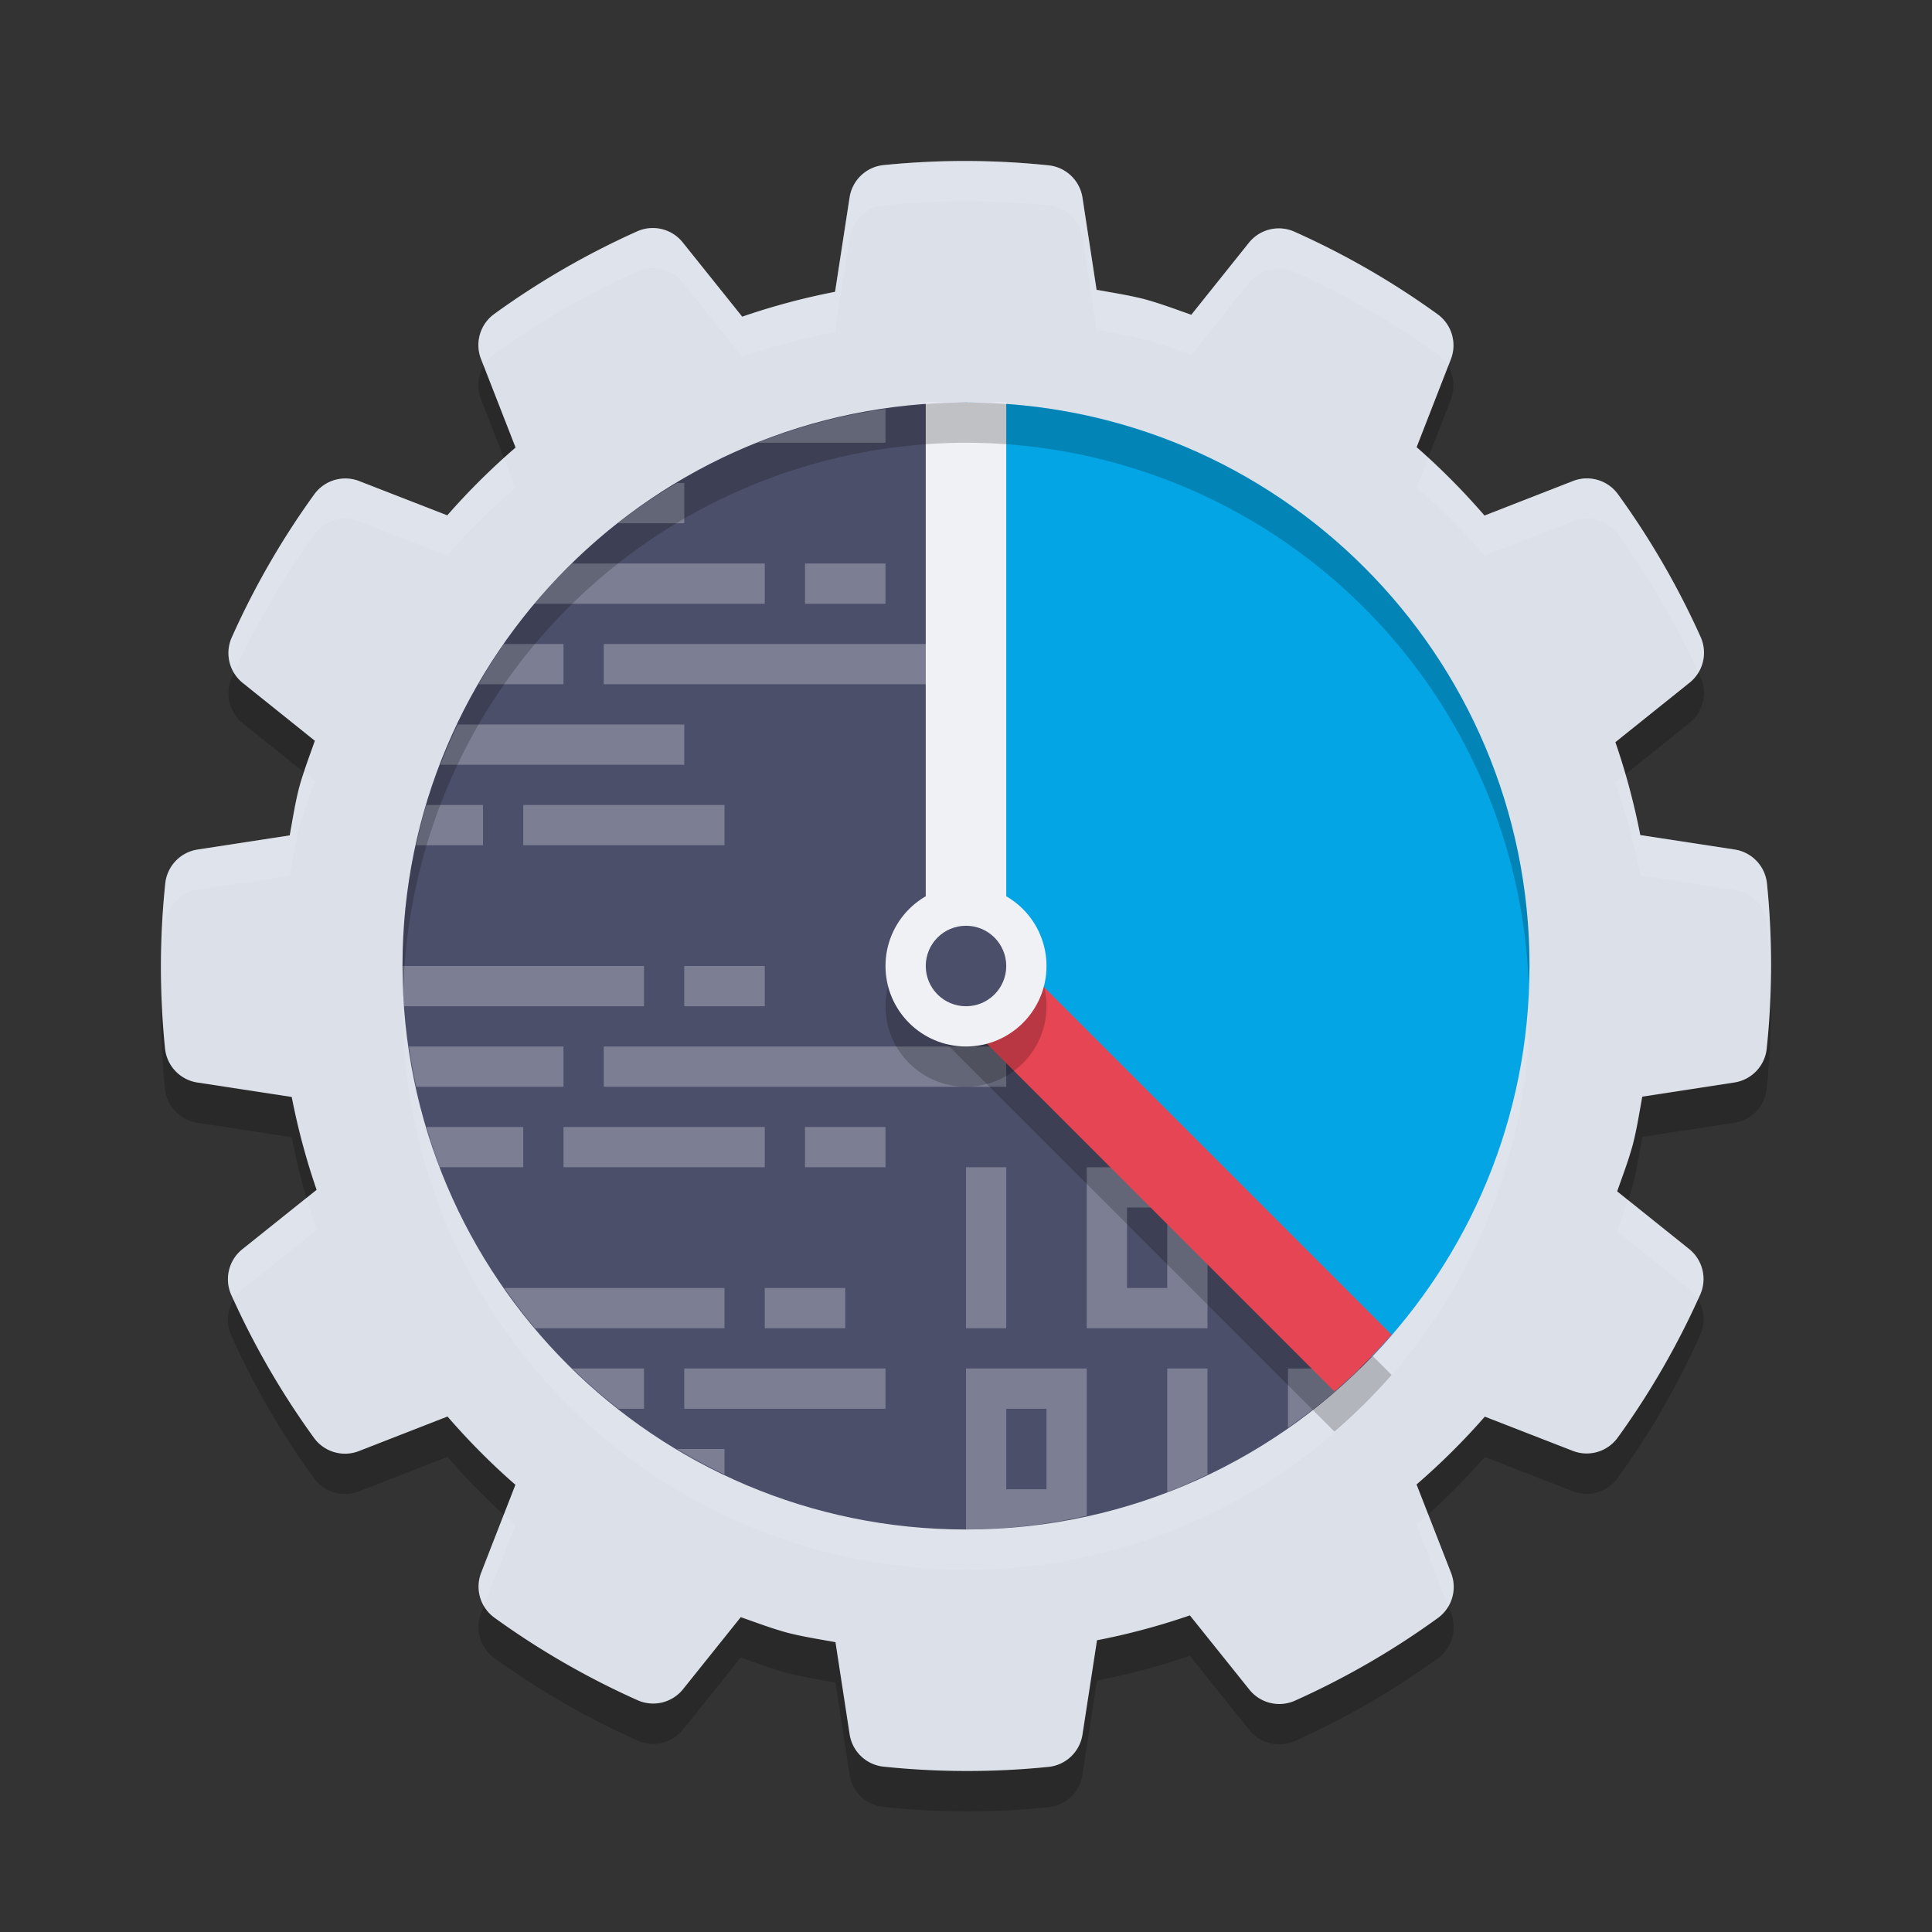 <svg xmlns="http://www.w3.org/2000/svg" width="48" height="48" version="1.1">
 <rect width="100%" height="100%" fill="#333333" stroke="none"/>
 <path style="opacity:0.2" d="m 24.054,5 c -0.702,-0.003 -1.404,0.032 -2.102,0.102 A 0.952,0.953 0 0 0 21.108,5.904 L 20.747,8.25 C 19.964,8.402 19.195,8.608 18.44,8.868 L 16.961,7.022 A 0.952,0.953 0 0 0 15.829,6.749 C 14.578,7.31 13.388,7.998 12.278,8.802 a 0.952,0.953 0 0 0 -0.327,1.118 l 0.858,2.199 c -0.604,0.522 -1.171,1.084 -1.696,1.685 L 8.926,12.953 a 0.952,0.953 0 0 0 -1.118,0.329 c -0.804,1.111 -1.49,2.303 -2.05,3.555 a 0.952,0.953 0 0 0 0.273,1.131 l 1.791,1.436 c -0.134,0.383 -0.28,0.762 -0.387,1.153 a 0.952,0.953 0 0 0 -0.004,0.015 c -0.1,0.39 -0.161,0.788 -0.233,1.183 l -2.29,0.352 a 0.952,0.953 0 0 0 -0.802,0.843 c -0.142,1.363 -0.144,2.737 -0.006,4.1 a 0.952,0.953 0 0 0 0.804,0.845 l 2.344,0.359 c 0.152,0.783 0.358,1.552 0.618,2.307 l -1.847,1.479 a 0.952,0.953 0 0 0 -0.273,1.135 c 0.561,1.251 1.249,2.441 2.054,3.551 a 0.952,0.953 0 0 0 1.118,0.327 l 2.199,-0.858 c 0.523,0.604 1.085,1.171 1.687,1.696 l -0.85,2.184 a 0.952,0.953 0 0 0 0.329,1.118 c 1.111,0.804 2.303,1.49 3.555,2.05 a 0.952,0.953 0 0 0 1.131,-0.273 l 1.434,-1.79 c 0.383,0.134 0.762,0.278 1.153,0.385 a 0.952,0.953 0 0 0 0.015,0.004 c 0.39,0.1 0.789,0.16 1.185,0.233 l 0.352,2.29 a 0.952,0.953 0 0 0 0.843,0.802 c 1.362,0.142 2.735,0.144 4.098,0.006 a 0.952,0.953 0 0 0 0.844,-0.802 l 0.361,-2.344 c 0.783,-0.152 1.552,-0.358 2.307,-0.618 l 1.479,1.845 a 0.952,0.953 0 0 0 1.133,0.273 c 1.251,-0.561 2.441,-1.249 3.551,-2.054 a 0.952,0.953 0 0 0 0.327,-1.118 l -0.858,-2.199 c 0.604,-0.522 1.171,-1.084 1.696,-1.685 l 2.184,0.85 a 0.952,0.953 0 0 0 1.118,-0.329 c 0.804,-1.111 1.49,-2.303 2.05,-3.555 a 0.952,0.953 0 0 0 -0.273,-1.131 l -1.789,-1.434 c 0.135,-0.383 0.28,-0.763 0.387,-1.155 a 0.952,0.953 0 0 0 0.004,-0.015 c 0.1,-0.39 0.161,-0.788 0.233,-1.183 L 43.09,27.894 a 0.952,0.953 0 0 0 0.802,-0.843 c 0.142,-1.363 0.144,-2.737 0.006,-4.1 a 0.952,0.953 0 0 0 -0.804,-0.845 l -2.344,-0.359 c -0.152,-0.784 -0.358,-1.553 -0.618,-2.308 l 1.845,-1.479 a 0.952,0.953 0 0 0 0.273,-1.133 c -0.562,-1.25 -1.251,-2.44 -2.055,-3.549 a 0.952,0.953 0 0 0 -1.116,-0.327 l -2.199,0.858 C 36.359,13.204 35.798,12.636 35.196,12.11 L 36.046,9.926 A 0.952,0.953 0 0 0 35.717,8.808 C 34.605,8.004 33.414,7.318 32.162,6.758 a 0.952,0.953 0 0 0 -1.133,0.273 l -1.432,1.79 C 29.215,8.687 28.835,8.543 28.444,8.436 a 0.952,0.953 0 0 0 -0.015,-0.004 C 28.039,8.333 27.64,8.272 27.244,8.2 L 26.894,5.912 A 0.952,0.953 0 0 0 26.052,5.108 C 25.388,5.039 24.721,5.003 24.054,5 Z"/>
 <path style="fill:#dce0e8" d="m 24.054,4 c -0.702,-0.003 -1.404,0.032 -2.102,0.102 A 0.952,0.953 0 0 0 21.108,4.904 l -0.361,2.346 C 19.964,7.402 19.195,7.608 18.44,7.868 L 16.961,6.022 A 0.952,0.953 0 0 0 15.829,5.749 C 14.578,6.31 13.388,6.998 12.278,7.802 a 0.952,0.953 0 0 0 -0.327,1.118 l 0.858,2.199 c -0.604,0.522 -1.171,1.084 -1.696,1.685 L 8.926,11.953 a 0.952,0.953 0 0 0 -1.118,0.329 c -0.804,1.111 -1.49,2.303 -2.05,3.555 a 0.952,0.953 0 0 0 0.273,1.131 l 1.791,1.436 c -0.134,0.383 -0.28,0.762 -0.387,1.153 a 0.952,0.953 0 0 0 -0.004,0.015 c -0.1,0.39 -0.161,0.788 -0.233,1.183 l -2.29,0.352 a 0.952,0.953 0 0 0 -0.802,0.843 c -0.142,1.363 -0.144,2.737 -0.006,4.1 a 0.952,0.953 0 0 0 0.804,0.845 l 2.344,0.359 c 0.152,0.783 0.358,1.552 0.618,2.307 L 6.02,31.038 a 0.952,0.953 0 0 0 -0.273,1.135 c 0.561,1.251 1.249,2.441 2.054,3.551 a 0.952,0.953 0 0 0 1.118,0.327 l 2.199,-0.858 c 0.523,0.604 1.085,1.171 1.687,1.696 l -0.85,2.184 a 0.952,0.953 0 0 0 0.329,1.118 c 1.111,0.804 2.303,1.49 3.555,2.05 a 0.952,0.953 0 0 0 1.131,-0.273 l 1.434,-1.79 c 0.383,0.134 0.762,0.278 1.153,0.385 a 0.952,0.953 0 0 0 0.015,0.004 c 0.39,0.1 0.789,0.16 1.185,0.233 l 0.352,2.29 a 0.952,0.953 0 0 0 0.843,0.802 c 1.362,0.142 2.735,0.144 4.098,0.006 a 0.952,0.953 0 0 0 0.844,-0.802 l 0.361,-2.344 c 0.783,-0.152 1.552,-0.358 2.307,-0.618 l 1.479,1.845 a 0.952,0.953 0 0 0 1.133,0.273 c 1.251,-0.561 2.441,-1.249 3.551,-2.054 a 0.952,0.953 0 0 0 0.327,-1.118 l -0.858,-2.199 c 0.604,-0.522 1.171,-1.084 1.696,-1.685 l 2.184,0.85 a 0.952,0.953 0 0 0 1.118,-0.329 c 0.804,-1.111 1.49,-2.303 2.05,-3.555 A 0.952,0.953 0 0 0 41.967,31.033 l -1.789,-1.434 c 0.135,-0.383 0.28,-0.763 0.387,-1.155 a 0.952,0.953 0 0 0 0.004,-0.015 c 0.1,-0.39 0.161,-0.788 0.233,-1.183 l 2.29,-0.352 a 0.952,0.953 0 0 0 0.802,-0.843 c 0.142,-1.363 0.144,-2.737 0.006,-4.1 a 0.952,0.953 0 0 0 -0.804,-0.845 l -2.344,-0.359 c -0.152,-0.784 -0.358,-1.553 -0.618,-2.308 l 1.845,-1.479 a 0.952,0.953 0 0 0 0.273,-1.133 c -0.562,-1.25 -1.251,-2.44 -2.055,-3.549 a 0.952,0.953 0 0 0 -1.116,-0.327 l -2.199,0.858 C 36.359,12.204 35.798,11.636 35.196,11.11 L 36.046,8.926 A 0.952,0.953 0 0 0 35.717,7.808 C 34.605,7.004 33.414,6.318 32.162,5.758 a 0.952,0.953 0 0 0 -1.133,0.273 l -1.432,1.79 C 29.215,7.687 28.835,7.543 28.444,7.436 a 0.952,0.953 0 0 0 -0.015,-0.004 C 28.039,7.333 27.64,7.272 27.244,7.2 l -0.35,-2.288 A 0.952,0.953 0 0 0 26.052,4.108 C 25.388,4.039 24.721,4.003 24.054,4 Z"/>
 <path style="opacity:0.2;fill:#eff1f5" d="M 24,39 A 14,14 0 0 1 10,25 14,14 0 0 1 10.021,24.414 14,14 0 0 0 24,38 14,14 0 0 0 37.979,24.586 14,14 0 0 1 38,25 14,14 0 0 1 24,39 Z"/>
 <path style="fill:#4c4f69" d="m 35.233,24.307 c 0,3.619 1.394,6.61 -0.86,9.095 -2.561,2.824 -6.26,4.598 -10.373,4.598 -7.732,0 -14,-6.268 -14,-14 0,-7.732 6.268,-14 14,-14 C 25,10 35.233,16.575 35.233,24.307 Z"/>
 <path style="fill:#eff1f5;opacity:0.3" d="M 22 10.158 A 14 14 0 0 0 18.818 11 L 22 11 L 22 10.158 z M 16.818 12 A 14 14 0 0 0 15.344 13 L 17 13 L 17 12 L 16.818 12 z M 14.207 14 A 14 14 0 0 0 13.277 15 L 19 15 L 19 14 L 14.207 14 z M 20 14 L 20 15 L 22 15 L 22 14 L 20 14 z M 12.518 16 A 14 14 0 0 0 11.889 17 L 14 17 L 14 16 L 12.518 16 z M 15 16 L 15 17 L 23 17 L 23 16 L 15 16 z M 11.369 18 A 14 14 0 0 0 10.941 19 L 17 19 L 17 18 L 11.369 18 z M 10.59 20 A 14 14 0 0 0 10.336 21 L 12 21 L 12 20 L 10.59 20 z M 13 20 L 13 21 L 18 21 L 18 20 L 13 20 z M 10 24 A 14 14 0 0 0 10.037 25 L 16 25 L 16 24 L 10 24 z M 17 24 L 17 25 L 19 25 L 19 24 L 17 24 z M 10.158 26 A 14 14 0 0 0 10.342 27 L 14 27 L 14 26 L 10.158 26 z M 15 26 L 15 27 L 25 27 L 25 26 L 15 26 z M 10.596 28 A 14 14 0 0 0 10.928 29 L 13 29 L 13 28 L 10.596 28 z M 14 28 L 14 29 L 19 29 L 19 28 L 14 28 z M 20 28 L 20 29 L 22 29 L 22 28 L 20 28 z M 24 29 L 24 33 L 25 33 L 25 29 L 24 29 z M 27 29 L 27 33 L 30 33 L 30 29 L 27 29 z M 32 29 L 32 33 L 33 33 L 33 29 L 32 29 z M 35 29 L 35 32.635 A 14 14 0 0 0 36 31.18 L 36 30 L 36.631 30 A 14 14 0 0 0 37.059 29 L 35 29 z M 28 30 L 29 30 L 29 32 L 28 32 L 28 30 z M 12.531 32 A 14 14 0 0 0 13.295 33 L 18 33 L 18 32 L 12.531 32 z M 19 32 L 19 33 L 21 33 L 21 32 L 19 32 z M 14.221 34 A 14 14 0 0 0 15.365 35 L 16 35 L 16 34 L 14.221 34 z M 17 34 L 17 35 L 22 35 L 22 34 L 17 34 z M 24 34 L 24 38 A 14 14 0 0 0 27 37.658 L 27 34 L 24 34 z M 29 34 L 29 37.072 A 14 14 0 0 0 30 36.633 L 30 34 L 29 34 z M 32 34 L 32 35.469 A 14 14 0 0 0 33.793 34 L 32 34 z M 25 35 L 26 35 L 26 37 L 25 37 L 25 35 z M 16.82 36 A 14 14 0 0 0 18 36.631 L 18 36 L 16.82 36 z"/>
 <path style="opacity:0.2" d="m 25,24.586 c 0,0.414 -2,0.828 -2,0.828 L 33.154,35.568 a 14,14 0 0 0 1.42,-1.408 z"/>
 <path style="fill:#04a5e5" d="m 38,24 c 0,3.777 -1.496,7.206 -3.928,9.724 L 24,24 V 10 c 7.732,0 14,6.268 14,14 z"/>
 <path style="fill:#eff1f5" d="m 23,10 v 14.414 l 2,-0.828 V 10 Z"/>
 <path style="fill:#e64553" d="M 25 23.586 C 25 24 23 24.414 23 24.414 L 33.154 34.568 A 14 14 0 0 0 34.574 33.16 L 25 23.586 z"/>
 <circle style="opacity:0.2" cx="24" cy="25" r="2"/>
 <circle style="fill:#eff1f5" cx="24" cy="24" r="2"/>
 <circle style="fill:#4c4f69" cx="24" cy="24" r="1"/>
 <path style="opacity:0.2" d="M 24 10 A 14 14 0 0 0 10 24 A 14 14 0 0 0 10.021 24.586 A 14 14 0 0 1 24 11 A 14 14 0 0 1 37.979 24.414 A 14 14 0 0 0 38 24 A 14 14 0 0 0 24 10 z"/>
 <path style="opacity:0.2;fill:#eff1f5" d="M 24.055 4 C 23.353 3.997 22.649 4.031 21.951 4.102 A 0.952 0.953 0 0 0 21.107 4.904 L 20.746 7.25 C 19.963 7.402 19.194 7.608 18.439 7.867 L 16.961 6.021 A 0.952 0.953 0 0 0 15.828 5.748 C 14.577 6.309 13.387 6.998 12.277 7.803 A 0.952 0.953 0 0 0 11.951 8.92 L 12.018 9.09 A 0.952 0.953 0 0 1 12.277 8.803 C 13.387 7.998 14.577 7.309 15.828 6.748 A 0.952 0.953 0 0 1 16.961 7.021 L 18.439 8.867 C 19.194 8.608 19.963 8.402 20.746 8.25 L 21.107 5.904 A 0.952 0.953 0 0 1 21.951 5.102 C 22.649 5.031 23.353 4.997 24.055 5 C 24.722 5.002 25.387 5.038 26.051 5.107 A 0.952 0.953 0 0 1 26.895 5.912 L 27.244 8.199 C 27.64 8.271 28.04 8.332 28.43 8.432 A 0.952 0.953 0 0 1 28.443 8.436 C 28.835 8.542 29.215 8.686 29.598 8.82 L 31.029 7.031 A 0.952 0.953 0 0 1 32.162 6.758 C 33.414 7.318 34.605 8.005 35.717 8.809 A 0.952 0.953 0 0 1 35.98 9.098 L 36.047 8.926 A 0.952 0.953 0 0 0 35.717 7.809 C 34.605 7.005 33.414 6.318 32.162 5.758 A 0.952 0.953 0 0 0 31.029 6.031 L 29.598 7.82 C 29.215 7.686 28.835 7.542 28.443 7.436 A 0.952 0.953 0 0 0 28.43 7.432 C 28.04 7.332 27.64 7.271 27.244 7.199 L 26.895 4.912 A 0.952 0.953 0 0 0 26.051 4.107 C 25.387 4.038 24.722 4.002 24.055 4 z M 35.48 11.377 L 35.195 12.109 C 35.797 12.635 36.358 13.204 36.881 13.809 L 39.08 12.951 A 0.952 0.953 0 0 1 40.195 13.277 C 40.974 14.352 41.644 15.504 42.195 16.711 A 0.952 0.953 0 0 0 42.252 15.828 C 41.69 14.578 41 13.387 40.195 12.277 A 0.952 0.953 0 0 0 39.08 11.951 L 36.881 12.809 C 36.444 12.303 35.973 11.828 35.48 11.377 z M 12.521 11.385 C 12.026 11.833 11.551 12.302 11.111 12.805 L 8.926 11.953 A 0.952 0.953 0 0 0 7.809 12.281 C 7.005 13.393 6.318 14.584 5.758 15.836 A 0.952 0.953 0 0 0 5.814 16.717 C 6.364 15.509 7.031 14.357 7.809 13.281 A 0.952 0.953 0 0 1 8.926 12.953 L 11.111 13.805 C 11.637 13.203 12.204 12.641 12.809 12.119 L 12.521 11.385 z M 7.559 19.191 C 7.519 19.314 7.469 19.433 7.436 19.557 A 0.952 0.953 0 0 0 7.432 19.572 C 7.332 19.962 7.271 20.36 7.199 20.756 L 4.91 21.107 A 0.952 0.953 0 0 0 4.107 21.949 C 4.018 22.803 3.993 23.661 4.014 24.518 C 4.027 23.994 4.053 23.471 4.107 22.949 A 0.952 0.953 0 0 1 4.91 22.107 L 7.199 21.756 C 7.271 21.36 7.332 20.962 7.432 20.572 A 0.952 0.953 0 0 1 7.436 20.557 C 7.543 20.165 7.688 19.787 7.822 19.404 L 7.559 19.191 z M 40.379 19.242 L 40.133 19.439 C 40.392 20.194 40.598 20.964 40.75 21.748 L 43.094 22.107 A 0.952 0.953 0 0 1 43.898 22.951 C 43.95 23.46 43.974 23.971 43.986 24.482 C 44.008 23.638 43.984 22.792 43.898 21.951 A 0.952 0.953 0 0 0 43.094 21.107 L 40.75 20.748 C 40.651 20.24 40.523 19.739 40.379 19.242 z M 7.621 29.756 L 6.02 31.039 A 0.952 0.953 0 0 0 5.746 32.172 C 5.764 32.211 5.785 32.248 5.803 32.287 A 0.952 0.953 0 0 1 6.02 32.039 L 7.867 30.559 C 7.776 30.294 7.699 30.024 7.621 29.756 z M 40.441 29.809 C 40.355 30.072 40.27 30.336 40.178 30.598 L 41.967 32.033 A 0.952 0.953 0 0 1 42.184 32.281 C 42.202 32.242 42.223 32.204 42.24 32.164 A 0.952 0.953 0 0 0 41.967 31.033 L 40.441 29.809 z M 35.479 37.617 C 35.382 37.705 35.29 37.797 35.191 37.883 L 35.982 39.912 A 0.952 0.953 0 0 0 36.049 39.082 L 35.479 37.617 z M 12.52 37.623 L 11.953 39.074 A 0.952 0.953 0 0 0 12.02 39.902 L 12.805 37.891 C 12.706 37.805 12.616 37.711 12.52 37.623 z"/>
</svg>
